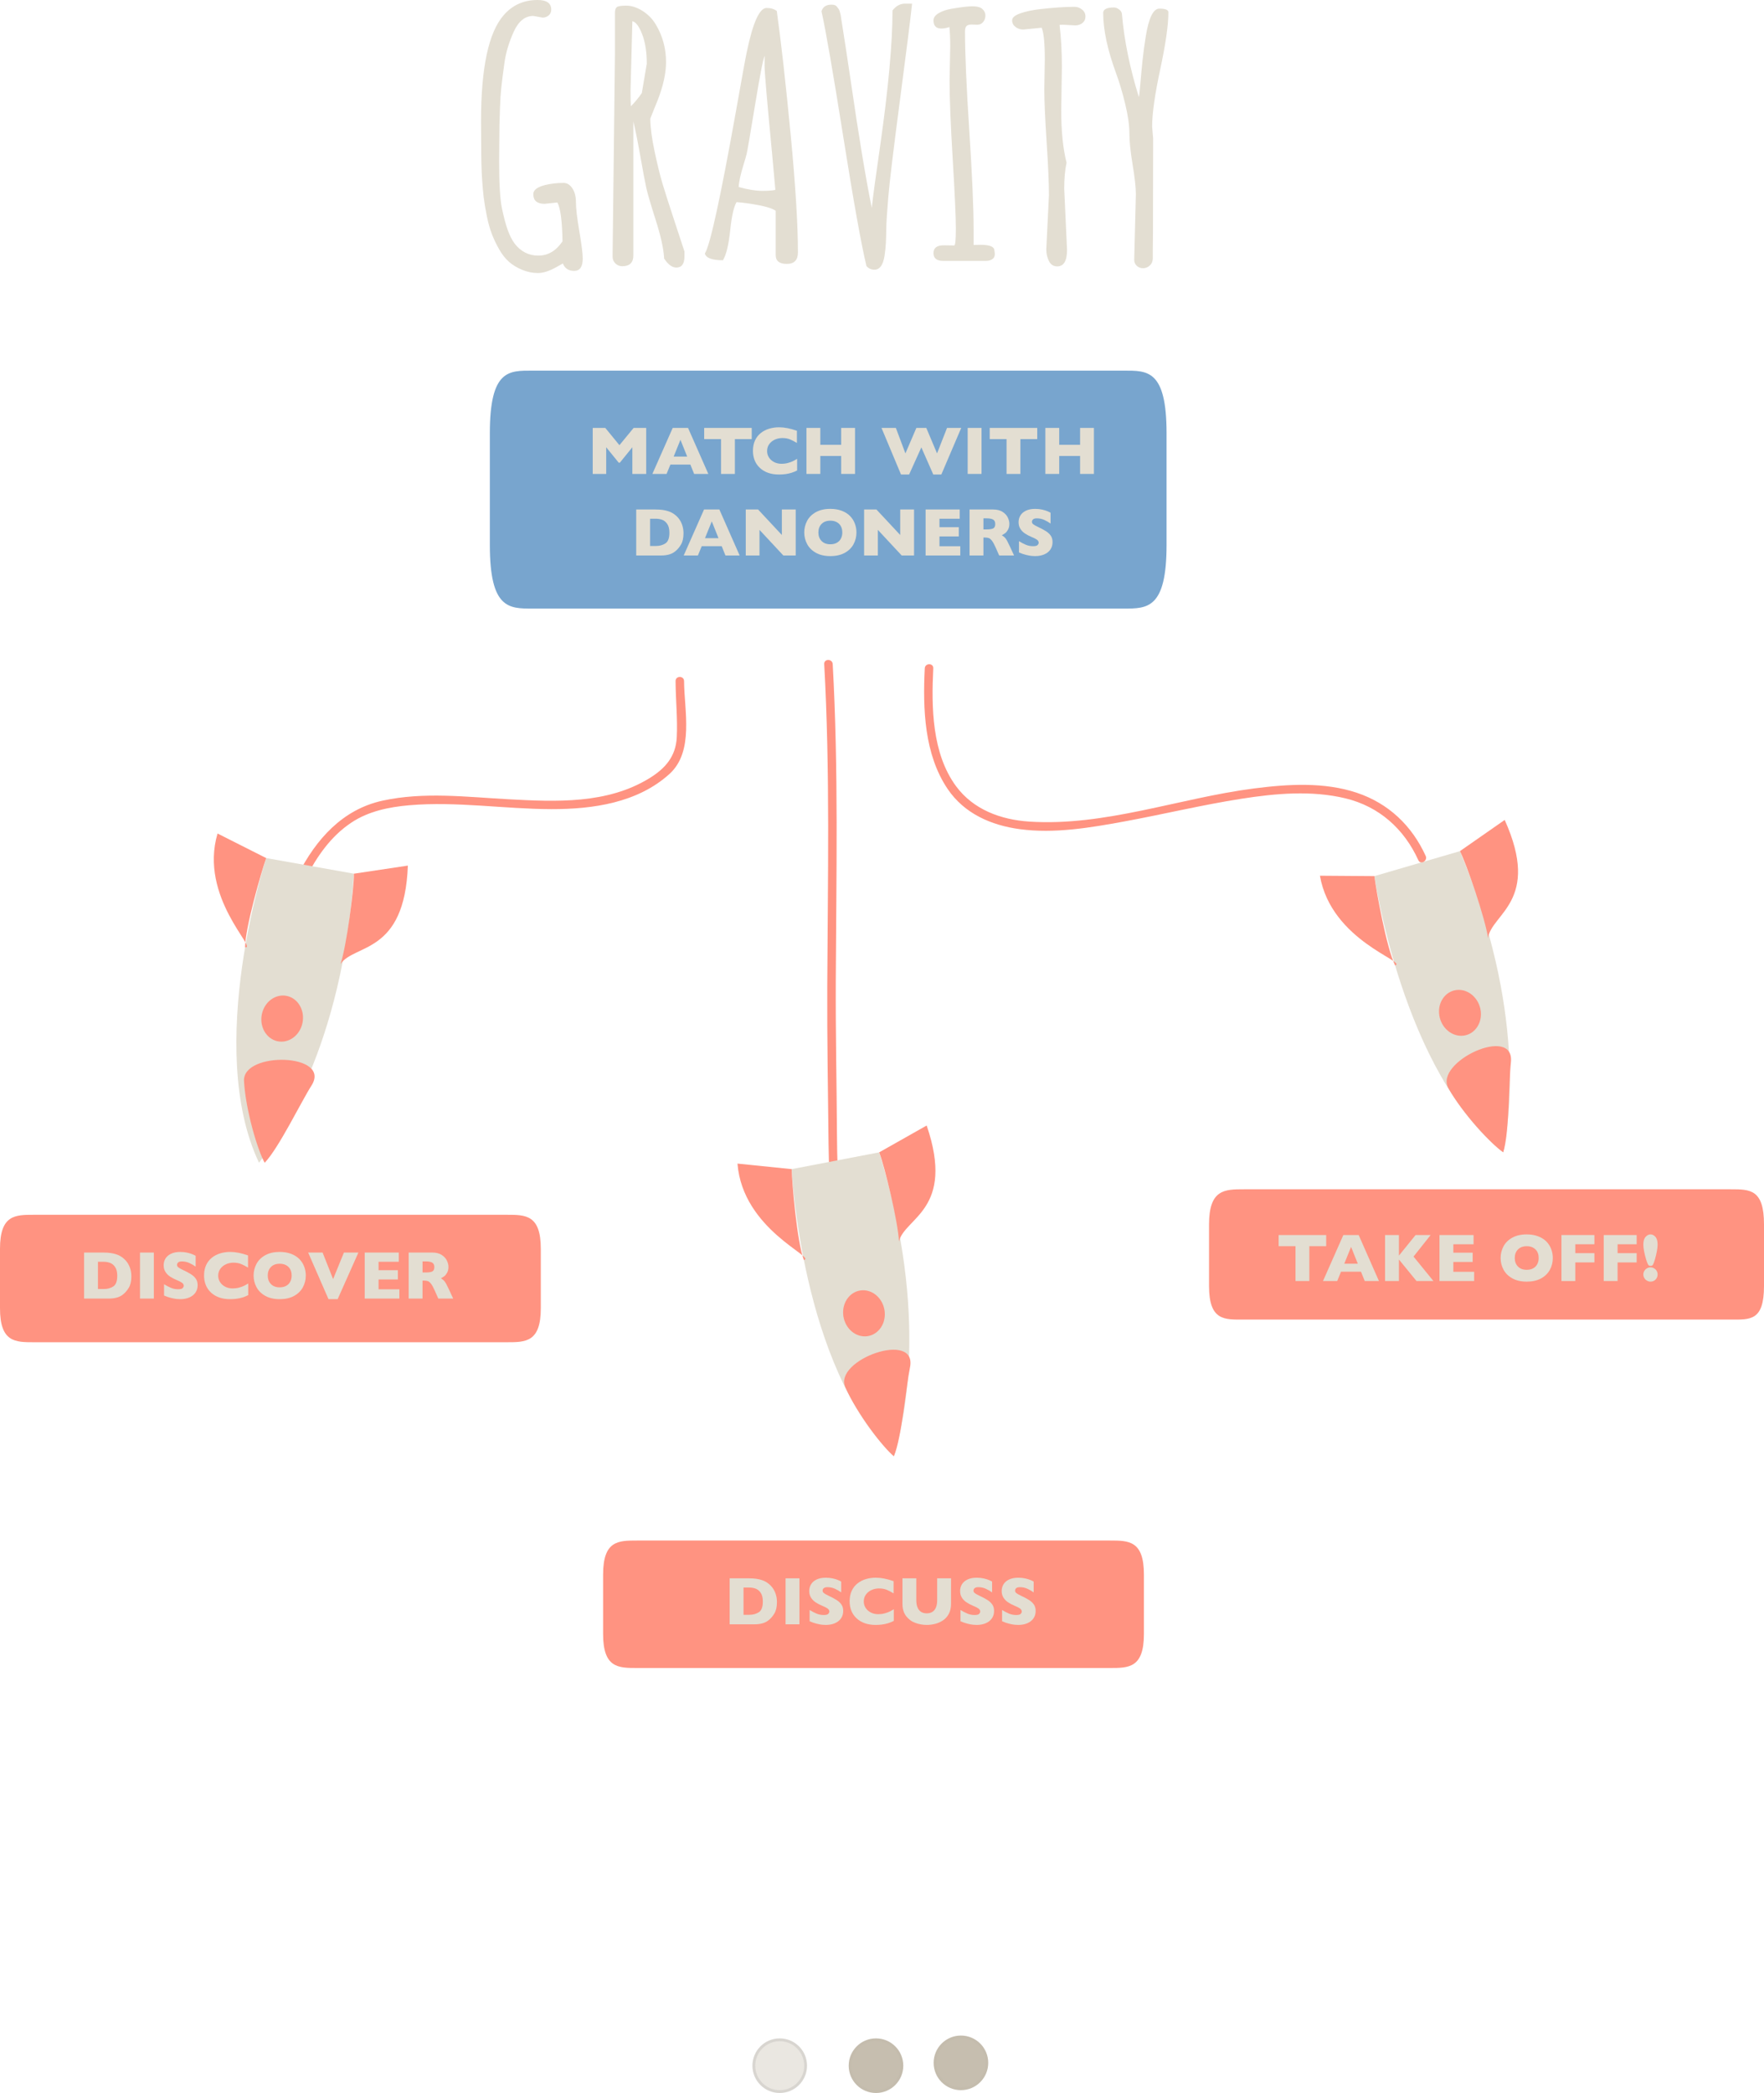 <?xml version="1.0" encoding="utf-8"?>
<!-- Generator: Adobe Illustrator 16.0.0, SVG Export Plug-In . SVG Version: 6.00 Build 0)  -->
<!DOCTYPE svg PUBLIC "-//W3C//DTD SVG 1.1//EN" "http://www.w3.org/Graphics/SVG/1.1/DTD/svg11.dtd">
<svg version="1.1" id="Layer_1" xmlns="http://www.w3.org/2000/svg" xmlns:xlink="http://www.w3.org/1999/xlink" x="0px" y="0px"
	 width="623px" height="738.877px" viewBox="0 0 623 738.877" enable-background="new 0 0 623 738.877" xml:space="preserve">
<circle fill="#EAE7E1" stroke="#D8D5D0" stroke-miterlimit="10" cx="275.378" cy="729.237" r="9.141"/>
<circle fill="#C6BEAF" stroke="#C4BCAD" stroke-miterlimit="10" cx="339.378" cy="728.237" r="9.141"/>
<g>
	<g>
		<path fill="#FF9381" d="M238.594,240.436c0.033,6.611,0.75,13.252,0.422,19.858c-0.336,6.747-4.074,11.01-9.656,14.434
			c-14.926,9.154-32.906,8.346-49.762,7.43c-14.732-0.801-29.928-2.694-44.509,0.497c-14.128,3.091-23.425,13.599-29.784,26.021
			c-0.879,1.718,1.709,3.236,2.591,1.515c3.969-7.753,8.884-14.943,16.24-19.825c6.049-4.014,13.332-5.486,20.449-6.097
			c16.676-1.431,33.47,1.339,50.157,1.373c14.628,0.029,30.354-2.195,41.65-12.372c8.819-7.944,5.254-22.479,5.202-32.833
			C241.584,238.502,238.584,238.501,238.594,240.436L238.594,240.436z"/>
	</g>
</g>
<g>
	<g>
		<path fill="#FF9381" d="M291.091,234.437c2.106,37.898,1.252,75.865,1.076,113.798c-0.085,18.478,0.274,36.945,0.455,55.421
			c0.147,15.012,1.333,30.758,9.173,43.943c0.987,1.662,3.582,0.154,2.591-1.514c-8.13-13.678-8.694-30.041-8.788-45.537
			c-0.107-18.102-0.505-36.193-0.421-54.301c0.173-37.273,0.984-74.573-1.085-111.812
			C293.984,232.513,290.982,232.503,291.091,234.437L291.091,234.437z"/>
	</g>
</g>
<path fill="none" stroke="#E3DED2" stroke-width="3" stroke-linecap="round" stroke-linejoin="round" stroke-miterlimit="10" d="
	M302.84,450.883"/>
<path fill="none" stroke="#E3DED2" stroke-width="3" stroke-linecap="round" stroke-linejoin="round" stroke-miterlimit="10" d="
	M466.5,686.844"/>
<path fill="#E3DED2" d="M279.602,412.733c0,0,3.392,70.141,36.092,101.357c3.263-10.979,12.818-49.068-5.193-107.285"/>
<path fill="#FF9381" d="M279.602,412.733c0.138,5.123,1.879,25.76,4.301,32.059c4.562-0.887-21.605-10.594-23.443-34.014"/>
<path fill="#FF9381" d="M310.5,406.807c1.898,4.754,6.715,24.721,6.99,31.465c1.982-8.441,19.957-11.174,9.789-40.943"/>
<path fill="#FF9381" d="M315.693,514.092c-3.926-3.225-13.021-15.098-17.143-24.35c-4.322-9.697,25.594-20.326,22.829-6.98
	C320.032,489.288,318.494,507.481,315.693,514.092z"/>
<path fill="#FF9381" d="M299.57,458.053c2.671-3.271,7.32-3.428,10.395-0.344c3.072,3.084,3.396,8.234,0.727,11.502
	c-2.67,3.273-7.325,3.426-10.395,0.344C297.225,466.471,296.9,461.321,299.57,458.053z"/>
<path fill="#78A5CE" d="M412,192.391c0,22.527-6.801,22.453-15.09,22.453H188.011c-8.29,0-15.011,0.074-15.011-22.453v-39.423
	c0-22.527,6.721-22.124,15.011-22.124H396.91c8.289,0,15.09-0.403,15.09,22.124V192.391z"/>
<g>
	<path fill="#E3DED2" d="M228.227,167.306h-4.898v-9.41l-4.418,5.449h-0.387l-4.431-5.449v9.41h-4.758v-16.242h4.44l4.992,6.094
		l5.017-6.094h4.44v16.242H228.227z"/>
	<path fill="#E3DED2" d="M250.163,167.306h-5.017l-1.323-3.293h-7.056l-1.348,3.293h-5.016l7.184-16.242h5.414L250.163,167.306z
		 M242.698,161.189l-2.38-5.93l-2.401,5.93H242.698z"/>
	<path fill="#E3DED2" d="M265.491,155.013h-5.953v12.293h-4.888v-12.293h-5.952v-3.949h16.793V155.013z"/>
	<path fill="#E3DED2" d="M281.521,166.087c-0.672,0.352-1.358,0.633-2.062,0.844c-0.703,0.211-1.412,0.361-2.127,0.451
		c-0.715,0.09-1.455,0.135-2.222,0.135c-1.414,0-2.682-0.195-3.803-0.586s-2.094-0.967-2.918-1.729
		c-0.824-0.762-1.44-1.652-1.852-2.672c-0.411-1.021-0.615-2.139-0.615-3.357c0-1.398,0.242-2.623,0.727-3.674
		c0.485-1.051,1.162-1.924,2.033-2.619c0.871-0.695,1.863-1.209,2.978-1.541s2.286-0.498,3.521-0.498c1.844,0,3.934,0.41,6.271,1.23
		v4.312c-0.806-0.5-1.601-0.916-2.386-1.248s-1.709-0.498-2.771-0.498c-0.944,0-1.828,0.188-2.647,0.562
		c-0.82,0.374-1.48,0.91-1.98,1.604c-0.5,0.695-0.75,1.508-0.75,2.438c0,0.82,0.219,1.572,0.656,2.256
		c0.437,0.684,1.045,1.227,1.822,1.629c0.776,0.402,1.653,0.604,2.631,0.604c0.789,0,1.535-0.096,2.238-0.287
		c0.702-0.191,1.295-0.404,1.774-0.639c0.479-0.235,0.976-0.512,1.481-0.832V166.087L281.521,166.087z"/>
	<path fill="#E3DED2" d="M301.973,167.306h-4.888v-6.34h-7.371v6.34h-4.897v-16.242h4.897v5.965h7.371v-5.965h4.888V167.306z"/>
	<path fill="#E3DED2" d="M339.482,151.064l-7.03,16.453h-2.836l-4.22-9.574l-4.323,9.574h-2.859l-6.891-16.453h5.073l3.375,9
		l3.867-9h3.504l3.797,9l3.527-9H339.482z"/>
	<path fill="#E3DED2" d="M346.654,167.306h-4.897v-16.242h4.897V167.306z"/>
	<path fill="#E3DED2" d="M366.331,155.013h-5.953v12.293h-4.887v-12.293h-5.953v-3.949h16.793V155.013z"/>
	<path fill="#E3DED2" d="M386.348,167.306h-4.888v-6.34h-7.371v6.34h-4.897v-16.242h4.897v5.965h7.371v-5.965h4.888V167.306z"/>
	<path fill="#E3DED2" d="M241.396,188.278c0,1.664-0.303,3-0.907,4.008c-0.605,1.008-1.318,1.824-2.14,2.449
		c-1.164,0.914-2.793,1.371-4.887,1.371h-8.766v-16.242h6.75c1.016,0,1.885,0.053,2.607,0.158c0.721,0.105,1.372,0.254,1.95,0.445
		c0.578,0.191,1.07,0.406,1.478,0.645c0.406,0.239,0.77,0.494,1.09,0.768c0.555,0.453,1.041,0.988,1.459,1.605
		c0.418,0.617,0.75,1.332,0.996,2.145S241.396,187.325,241.396,188.278z M236.417,188.067c0-1.32-0.252-2.35-0.756-3.088
		s-1.109-1.232-1.815-1.482c-0.707-0.25-1.429-0.375-2.162-0.375h-2.086v9.621h2.086c1.28,0,2.391-0.305,3.328-0.914
		C235.948,191.22,236.417,189.966,236.417,188.067z"/>
	<path fill="#E3DED2" d="M261.227,196.106h-5.017l-1.323-3.293h-7.056l-1.349,3.293h-5.016l7.184-16.242h5.414L261.227,196.106z
		 M253.761,189.989l-2.379-5.93l-2.401,5.93H253.761z"/>
	<path fill="#E3DED2" d="M281.02,196.106h-4.359l-8.426-9.047v9.047h-4.853v-16.242h4.349l8.401,9v-9h4.888V196.106z"/>
	<path fill="#E3DED2" d="M302.477,187.974c0,1.516-0.351,2.91-1.05,4.184c-0.698,1.274-1.739,2.285-3.122,3.035
		c-1.384,0.75-3.066,1.125-5.052,1.125c-2.008,0-3.707-0.391-5.098-1.172c-1.392-0.781-2.425-1.809-3.101-3.082
		s-1.014-2.637-1.014-4.09c0-1.461,0.336-2.826,1.008-4.096s1.705-2.293,3.1-3.07c1.396-0.777,3.097-1.166,5.104-1.166
		c1.5,0,2.838,0.223,4.015,0.668c1.176,0.445,2.143,1.049,2.899,1.811c0.757,0.762,1.332,1.648,1.724,2.66
		C302.281,185.793,302.477,186.856,302.477,187.974z M297.482,187.974c0-0.609-0.09-1.166-0.27-1.67
		c-0.18-0.504-0.451-0.941-0.814-1.312c-0.362-0.371-0.807-0.66-1.33-0.867c-0.522-0.207-1.129-0.311-1.815-0.311
		c-1.312,0-2.344,0.383-3.094,1.148s-1.125,1.77-1.125,3.012c0,1.242,0.377,2.248,1.131,3.018s1.783,1.154,3.088,1.154
		c0.897,0,1.664-0.178,2.297-0.533c0.634-0.355,1.113-0.848,1.441-1.477C297.318,189.507,297.482,188.786,297.482,187.974z"/>
	<path fill="#E3DED2" d="M322.818,196.106h-4.358l-8.426-9.047v9.047h-4.853v-16.242h4.348l8.402,9v-9h4.887V196.106z"/>
	<path fill="#E3DED2" d="M339.145,196.106h-12.246v-16.242h12.047v3.258h-7.148v2.977h6.82v3.27h-6.82v3.469h7.348V196.106
		L339.145,196.106z"/>
	<path fill="#E3DED2" d="M358.15,196.106h-5.262l-1.277-2.883c-0.469-1.055-0.891-1.826-1.266-2.314
		c-0.375-0.488-0.74-0.801-1.096-0.938c-0.355-0.137-0.814-0.205-1.377-0.205h-0.551v6.34h-4.898v-16.242h8.332
		c1.344,0,2.445,0.273,3.305,0.82c0.86,0.547,1.479,1.211,1.857,1.992c0.378,0.781,0.568,1.523,0.568,2.227
		c0,0.82-0.158,1.514-0.476,2.08s-0.649,0.979-1.002,1.236c-0.353,0.257-0.746,0.504-1.184,0.738
		c0.522,0.305,0.954,0.666,1.295,1.084c0.34,0.418,0.803,1.264,1.389,2.537L358.15,196.106z M351.495,184.997
		c0-0.75-0.246-1.273-0.738-1.57c-0.491-0.297-1.293-0.445-2.401-0.445h-1.031v3.914h1.055c1.195,0,2.014-0.131,2.455-0.393
		C351.275,186.241,351.495,185.739,351.495,184.997z"/>
	<path fill="#E3DED2" d="M371.732,191.384c0,1.016-0.26,1.895-0.778,2.637s-1.244,1.311-2.175,1.705
		c-0.93,0.394-1.995,0.592-3.198,0.592c-0.336,0-0.748-0.021-1.235-0.064c-0.488-0.043-1.138-0.162-1.945-0.357
		c-0.809-0.195-1.65-0.484-2.525-0.867v-3.984c0.82,0.508,1.627,0.93,2.42,1.266s1.643,0.504,2.549,0.504
		c0.836,0,1.377-0.139,1.623-0.416s0.369-0.537,0.369-0.779c0-0.438-0.211-0.807-0.633-1.107c-0.422-0.3-1.035-0.611-1.84-0.932
		c-0.891-0.375-1.672-0.783-2.344-1.225s-1.222-0.994-1.646-1.658c-0.425-0.664-0.639-1.449-0.639-2.355
		c0-0.875,0.215-1.666,0.645-2.373c0.43-0.707,1.086-1.271,1.969-1.693c0.883-0.422,1.961-0.633,3.234-0.633
		c0.906,0,1.744,0.088,2.514,0.264c0.771,0.176,1.404,0.373,1.904,0.592c0.5,0.219,0.844,0.391,1.031,0.516v3.809
		c-0.664-0.477-1.404-0.902-2.221-1.277c-0.817-0.375-1.689-0.562-2.619-0.562c-0.609,0-1.051,0.117-1.324,0.352
		c-0.273,0.235-0.41,0.523-0.41,0.867c0,0.32,0.137,0.598,0.41,0.832s0.762,0.52,1.465,0.855c1.25,0.586,2.25,1.113,3,1.582
		c0.75,0.469,1.338,1.01,1.764,1.623C371.521,189.711,371.732,190.47,371.732,191.384z"/>
</g>
<path fill="#FF9381" d="M191,461.844c0,12-5.373,12-12,12H12c-6.627,0-12,0-12-12v-21c0-12,5.373-12,12-12h167c6.627,0,12,0,12,12
	V461.844z"/>
<g>
	<path fill="#E3DED2" d="M46.395,450.596c0,1.664-0.303,3-0.908,4.008s-1.318,1.824-2.139,2.449
		c-1.164,0.914-2.793,1.371-4.887,1.371h-8.766v-16.242h6.75c1.016,0,1.885,0.053,2.607,0.158c0.722,0.105,1.373,0.254,1.951,0.445
		c0.578,0.189,1.07,0.406,1.477,0.645c0.407,0.238,0.77,0.494,1.09,0.768c0.555,0.453,1.041,0.988,1.459,1.605
		s0.75,1.332,0.996,2.145S46.395,449.643,46.395,450.596z M41.415,450.385c0-1.32-0.252-2.35-0.756-3.088
		c-0.504-0.738-1.109-1.232-1.816-1.482c-0.707-0.25-1.428-0.375-2.162-0.375h-2.086v9.621h2.086c1.281,0,2.391-0.305,3.328-0.914
		S41.415,452.284,41.415,450.385z"/>
	<path fill="#E3DED2" d="M54.34,458.424h-4.898v-16.242h4.898V458.424z"/>
	<path fill="#E3DED2" d="M69.797,453.702c0,1.016-0.26,1.895-0.779,2.637s-1.244,1.311-2.174,1.705
		c-0.93,0.393-1.996,0.592-3.199,0.592c-0.336,0-0.748-0.021-1.236-0.064c-0.488-0.043-1.137-0.162-1.945-0.357
		s-1.65-0.482-2.525-0.867v-3.982c0.82,0.508,1.627,0.93,2.42,1.266s1.643,0.504,2.549,0.504c0.836,0,1.377-0.139,1.623-0.416
		c0.246-0.277,0.369-0.537,0.369-0.779c0-0.438-0.211-0.807-0.633-1.107c-0.422-0.299-1.035-0.611-1.84-0.932
		c-0.891-0.375-1.672-0.783-2.344-1.225s-1.221-0.994-1.646-1.658s-0.639-1.449-0.639-2.355c0-0.875,0.215-1.666,0.645-2.373
		c0.43-0.707,1.086-1.271,1.969-1.693c0.883-0.422,1.961-0.633,3.234-0.633c0.906,0,1.744,0.088,2.514,0.264
		c0.77,0.178,1.404,0.373,1.904,0.594c0.5,0.219,0.844,0.391,1.031,0.516v3.809c-0.664-0.477-1.404-0.902-2.221-1.277
		s-1.689-0.562-2.619-0.562c-0.609,0-1.051,0.117-1.324,0.354c-0.273,0.234-0.41,0.521-0.41,0.867c0,0.318,0.137,0.598,0.41,0.832
		c0.273,0.232,0.762,0.52,1.465,0.854c1.25,0.586,2.25,1.113,3,1.582s1.338,1.01,1.764,1.623
		C69.586,452.028,69.797,452.788,69.797,453.702z"/>
	<path fill="#E3DED2" d="M87.668,457.206c-0.672,0.352-1.359,0.633-2.062,0.844s-1.412,0.361-2.127,0.451s-1.455,0.135-2.221,0.135
		c-1.414,0-2.682-0.195-3.803-0.586s-2.094-0.967-2.918-1.729c-0.824-0.764-1.441-1.652-1.852-2.672
		c-0.411-1.021-0.615-2.141-0.615-3.357c0-1.398,0.242-2.623,0.727-3.674c0.485-1.051,1.162-1.924,2.033-2.619
		s1.863-1.209,2.977-1.541c1.114-0.332,2.287-0.498,3.521-0.498c1.844,0,3.934,0.41,6.27,1.23v4.311
		c-0.805-0.5-1.6-0.916-2.385-1.248c-0.785-0.332-1.709-0.498-2.771-0.498c-0.945,0-1.828,0.189-2.648,0.562
		c-0.82,0.375-1.48,0.91-1.98,1.605s-0.75,1.508-0.75,2.438c0,0.82,0.219,1.572,0.656,2.256s1.045,1.227,1.822,1.629
		s1.654,0.604,2.631,0.604c0.789,0,1.535-0.096,2.238-0.285c0.703-0.191,1.295-0.404,1.775-0.641
		c0.48-0.234,0.975-0.512,1.482-0.832V457.206z"/>
	<path fill="#E3DED2" d="M108,450.292c0,1.516-0.35,2.91-1.049,4.184c-0.699,1.273-1.74,2.285-3.123,3.035
		c-1.383,0.75-3.066,1.125-5.051,1.125c-2.008,0-3.707-0.391-5.098-1.172c-1.391-0.781-2.424-1.809-3.1-3.082
		c-0.676-1.273-1.014-2.637-1.014-4.09c0-1.461,0.336-2.826,1.008-4.096c0.672-1.271,1.705-2.293,3.1-3.07s3.096-1.166,5.104-1.166
		c1.5,0,2.838,0.223,4.014,0.668s2.143,1.049,2.9,1.811c0.757,0.762,1.332,1.648,1.723,2.66S108,449.174,108,450.292z
		 M103.008,450.292c0-0.609-0.09-1.166-0.27-1.67c-0.18-0.504-0.451-0.941-0.814-1.312c-0.363-0.371-0.807-0.66-1.33-0.867
		c-0.523-0.207-1.129-0.311-1.816-0.311c-1.312,0-2.344,0.383-3.094,1.148c-0.75,0.764-1.125,1.77-1.125,3.012
		s0.377,2.248,1.131,3.018s1.783,1.154,3.088,1.154c0.898,0,1.664-0.178,2.297-0.533c0.633-0.355,1.113-0.848,1.441-1.477
		C102.844,451.825,103.008,451.104,103.008,450.292z"/>
	<path fill="#E3DED2" d="M126.575,442.182l-7.324,16.453h-3.234l-7.184-16.453h5.098l3.715,9.375l3.82-9.375H126.575z"/>
	<path fill="#E3DED2" d="M141.047,458.424h-12.246v-16.242h12.047v3.258H133.7v2.977h6.82v3.27h-6.82v3.471h7.348L141.047,458.424
		L141.047,458.424z"/>
	<path fill="#E3DED2" d="M160.055,458.424h-5.262l-1.277-2.883c-0.469-1.055-0.891-1.826-1.266-2.314s-0.74-0.801-1.096-0.938
		c-0.356-0.137-0.814-0.205-1.377-0.205h-0.551v6.34h-4.898v-16.242h8.332c1.344,0,2.445,0.273,3.305,0.82
		c0.86,0.547,1.479,1.211,1.857,1.992c0.378,0.781,0.568,1.521,0.568,2.227c0,0.82-0.158,1.514-0.476,2.08s-0.649,0.979-1.002,1.236
		c-0.353,0.256-0.746,0.504-1.185,0.738c0.523,0.305,0.955,0.666,1.295,1.084s0.804,1.264,1.39,2.537L160.055,458.424z
		 M153.398,447.315c0-0.75-0.246-1.273-0.737-1.57c-0.492-0.297-1.293-0.445-2.402-0.445h-1.03v3.914h1.055
		c1.195,0,2.014-0.131,2.455-0.393C153.18,448.557,153.398,448.057,153.398,447.315z"/>
</g>
<path fill="#FF9381" d="M404,576.844c0,12-5.373,12-12,12H225c-6.627,0-12,0-12-12v-21c0-12,5.373-12,12-12h167c6.627,0,12,0,12,12
	V576.844z"/>
<g>
	<path fill="#E3DED2" d="M274.395,565.596c0,1.664-0.303,3-0.908,4.008c-0.604,1.008-1.317,1.824-2.139,2.449
		c-1.164,0.914-2.793,1.371-4.887,1.371h-8.766v-16.242h6.75c1.016,0,1.885,0.053,2.606,0.158s1.373,0.254,1.951,0.445
		c0.578,0.189,1.07,0.406,1.478,0.645c0.406,0.238,0.77,0.494,1.09,0.768c0.555,0.453,1.041,0.988,1.459,1.605
		s0.75,1.332,0.996,2.145S274.395,564.643,274.395,565.596z M269.415,565.385c0-1.32-0.252-2.35-0.756-3.088
		c-0.505-0.738-1.109-1.232-1.816-1.482s-1.428-0.375-2.161-0.375h-2.086v9.621h2.086c1.28,0,2.391-0.305,3.327-0.914
		S269.415,567.284,269.415,565.385z"/>
	<path fill="#E3DED2" d="M282.34,573.424h-4.898v-16.242h4.898V573.424z"/>
	<path fill="#E3DED2" d="M297.797,568.702c0,1.016-0.26,1.895-0.779,2.637c-0.519,0.742-1.244,1.311-2.174,1.705
		s-1.996,0.592-3.199,0.592c-0.336,0-0.748-0.021-1.235-0.064c-0.488-0.043-1.138-0.162-1.945-0.357s-1.649-0.482-2.524-0.867
		v-3.982c0.819,0.508,1.627,0.93,2.42,1.266s1.643,0.504,2.549,0.504c0.836,0,1.377-0.139,1.623-0.416s0.369-0.537,0.369-0.779
		c0-0.438-0.211-0.807-0.633-1.107c-0.422-0.299-1.035-0.611-1.841-0.932c-0.891-0.375-1.672-0.783-2.344-1.225
		s-1.222-0.994-1.646-1.658c-0.426-0.664-0.64-1.449-0.64-2.355c0-0.875,0.216-1.666,0.646-2.373s1.086-1.271,1.969-1.693
		s1.961-0.633,3.234-0.633c0.905,0,1.744,0.088,2.514,0.264c0.77,0.178,1.404,0.373,1.904,0.594c0.5,0.219,0.844,0.391,1.031,0.516
		v3.809c-0.664-0.477-1.404-0.902-2.222-1.277s-1.688-0.562-2.619-0.562c-0.608,0-1.051,0.117-1.323,0.354
		c-0.273,0.234-0.41,0.521-0.41,0.867c0,0.318,0.137,0.598,0.41,0.832c0.272,0.232,0.762,0.52,1.465,0.854
		c1.25,0.586,2.25,1.113,3,1.582s1.338,1.01,1.764,1.623S297.797,567.788,297.797,568.702z"/>
	<path fill="#E3DED2" d="M315.668,572.206c-0.672,0.352-1.359,0.633-2.062,0.844s-1.412,0.361-2.127,0.451s-1.455,0.135-2.221,0.135
		c-1.414,0-2.682-0.195-3.803-0.586s-2.094-0.967-2.918-1.729c-0.824-0.764-1.441-1.652-1.852-2.672
		c-0.412-1.021-0.615-2.141-0.615-3.357c0-1.398,0.242-2.623,0.727-3.674s1.162-1.924,2.033-2.619s1.863-1.209,2.977-1.541
		c1.114-0.332,2.287-0.498,3.521-0.498c1.844,0,3.934,0.41,6.27,1.23v4.311c-0.805-0.5-1.6-0.916-2.385-1.248
		s-1.709-0.498-2.771-0.498c-0.944,0-1.828,0.189-2.647,0.562c-0.819,0.375-1.479,0.91-1.979,1.605s-0.75,1.508-0.75,2.438
		c0,0.82,0.219,1.572,0.655,2.256s1.046,1.227,1.822,1.629s1.653,0.604,2.631,0.604c0.789,0,1.535-0.096,2.238-0.285
		c0.702-0.191,1.295-0.404,1.774-0.641c0.48-0.234,0.976-0.512,1.482-0.832V572.206L315.668,572.206z"/>
	<path fill="#E3DED2" d="M335.883,566.147c0,1.391-0.26,2.574-0.779,3.557c-0.519,0.98-1.207,1.756-2.062,2.326
		c-0.854,0.568-1.776,0.979-2.767,1.229c-0.988,0.25-1.975,0.375-2.959,0.375c-1.375,0-2.713-0.232-4.014-0.703
		c-1.301-0.469-2.389-1.266-3.264-2.391s-1.312-2.59-1.312-4.395v-8.965h4.887v7.699c0,1.07,0.154,1.955,0.463,2.654
		c0.309,0.697,0.738,1.211,1.289,1.535c0.551,0.322,1.201,0.484,1.951,0.484c0.719,0,1.354-0.16,1.91-0.479
		c0.555-0.32,0.985-0.828,1.295-1.523c0.309-0.695,0.463-1.578,0.463-2.648v-7.723h4.897L335.883,566.147L335.883,566.147z"/>
	<path fill="#E3DED2" d="M351.082,568.702c0,1.016-0.26,1.895-0.779,2.637c-0.519,0.742-1.244,1.311-2.174,1.705
		s-1.996,0.592-3.199,0.592c-0.336,0-0.748-0.021-1.236-0.064c-0.487-0.043-1.137-0.162-1.944-0.357s-1.649-0.482-2.524-0.867
		v-3.982c0.819,0.508,1.627,0.93,2.42,1.266s1.643,0.504,2.549,0.504c0.836,0,1.377-0.139,1.623-0.416s0.369-0.537,0.369-0.779
		c0-0.438-0.211-0.807-0.634-1.107c-0.422-0.299-1.034-0.611-1.84-0.932c-0.892-0.375-1.672-0.783-2.344-1.225
		c-0.673-0.441-1.222-0.994-1.646-1.658c-0.426-0.664-0.64-1.449-0.64-2.355c0-0.875,0.215-1.666,0.646-2.373
		c0.43-0.707,1.086-1.271,1.969-1.693s1.961-0.633,3.234-0.633c0.905,0,1.743,0.088,2.514,0.264c0.77,0.178,1.404,0.373,1.904,0.594
		c0.5,0.219,0.844,0.391,1.03,0.516v3.809c-0.664-0.477-1.403-0.902-2.221-1.277s-1.688-0.562-2.619-0.562
		c-0.608,0-1.051,0.117-1.324,0.354c-0.272,0.234-0.409,0.521-0.409,0.867c0,0.318,0.137,0.598,0.409,0.832
		c0.273,0.232,0.763,0.52,1.466,0.854c1.25,0.586,2.25,1.113,3,1.582s1.338,1.01,1.764,1.623S351.082,567.788,351.082,568.702z"/>
	<path fill="#E3DED2" d="M365.766,568.702c0,1.016-0.26,1.895-0.779,2.637c-0.519,0.742-1.243,1.311-2.174,1.705
		c-0.93,0.395-1.996,0.592-3.199,0.592c-0.336,0-0.747-0.021-1.235-0.064c-0.487-0.043-1.137-0.162-1.944-0.357
		c-0.809-0.195-1.65-0.482-2.525-0.867v-3.982c0.82,0.508,1.627,0.93,2.42,1.266s1.643,0.504,2.549,0.504
		c0.836,0,1.377-0.139,1.623-0.416s0.369-0.537,0.369-0.779c0-0.438-0.211-0.807-0.633-1.107c-0.422-0.299-1.035-0.611-1.84-0.932
		c-0.892-0.375-1.672-0.783-2.345-1.225c-0.672-0.441-1.221-0.994-1.646-1.658c-0.426-0.664-0.639-1.449-0.639-2.355
		c0-0.875,0.215-1.666,0.645-2.373s1.086-1.271,1.969-1.693s1.961-0.633,3.234-0.633c0.906,0,1.744,0.088,2.514,0.264
		c0.77,0.178,1.404,0.373,1.904,0.594c0.5,0.219,0.844,0.391,1.031,0.516v3.809c-0.664-0.477-1.404-0.902-2.222-1.277
		s-1.688-0.562-2.618-0.562c-0.609,0-1.052,0.117-1.324,0.354c-0.273,0.234-0.41,0.521-0.41,0.867c0,0.318,0.137,0.598,0.41,0.832
		c0.272,0.232,0.762,0.52,1.465,0.854c1.25,0.586,2.25,1.113,3,1.582s1.338,1.01,1.764,1.623S365.766,567.788,365.766,568.702z"/>
</g>
<path fill="#FF9381" d="M623,453.975c0,12.41-4.908,11.869-11.729,11.869H439.354c-6.821,0-12.354,0.541-12.354-11.869v-21.717
	c0-12.41,5.531-12.414,12.354-12.414h171.918c6.82,0,11.729,0.004,11.729,12.414V453.975z"/>
<g>
	<g>
		<path fill="#E3DED2" d="M468.377,439.944h-5.953v12.293h-4.887v-12.293h-5.953v-3.949h16.793V439.944z"/>
		<path fill="#E3DED2" d="M487.01,452.237h-5.016l-1.324-3.293h-7.055l-1.349,3.293h-5.016l7.185-16.242h5.413L487.01,452.237z
			 M479.545,446.12l-2.379-5.93l-2.402,5.93H479.545z"/>
		<path fill="#E3DED2" d="M506.252,452.237h-5.977l-6.211-7.605v7.605h-4.898v-16.242h4.898v7.266l5.883-7.266h5.319l-6.047,7.604
			L506.252,452.237z"/>
		<path fill="#E3DED2" d="M520.631,452.237h-12.246v-16.242h12.047v3.258h-7.147v2.977h6.819v3.27h-6.819v3.469h7.348
			L520.631,452.237L520.631,452.237z"/>
		<path fill="#E3DED2" d="M548.416,444.104c0,1.516-0.35,2.91-1.049,4.184s-1.74,2.285-3.123,3.035s-3.066,1.125-5.051,1.125
			c-2.009,0-3.707-0.391-5.099-1.172c-1.391-0.781-2.424-1.809-3.1-3.082s-1.014-2.637-1.014-4.09c0-1.461,0.336-2.826,1.008-4.096
			s1.705-2.293,3.1-3.07c1.396-0.777,3.096-1.166,5.104-1.166c1.5,0,2.838,0.223,4.014,0.668s2.143,1.049,2.9,1.811
			c0.757,0.762,1.332,1.648,1.723,2.66S548.416,442.987,548.416,444.104z M543.424,444.104c0-0.609-0.09-1.166-0.27-1.67
			c-0.181-0.504-0.451-0.941-0.814-1.312s-0.807-0.66-1.33-0.867c-0.522-0.207-1.129-0.311-1.815-0.311
			c-1.312,0-2.345,0.383-3.095,1.148s-1.125,1.77-1.125,3.012s0.377,2.248,1.131,3.018c0.755,0.77,1.783,1.154,3.089,1.154
			c0.897,0,1.664-0.178,2.297-0.533s1.112-0.848,1.44-1.477S543.424,444.917,543.424,444.104z"/>
		<path fill="#E3DED2" d="M563.1,445.663h-6.737v6.574h-4.898v-16.242H563.1v3.258h-6.737v3.141h6.737V445.663z"/>
		<path fill="#E3DED2" d="M578.029,445.663h-6.738v6.574h-4.898v-16.242h11.638v3.258h-6.738v3.141h6.738L578.029,445.663
			L578.029,445.663z"/>
		<path fill="#E3DED2" d="M585.424,439.37c0,0.617-0.084,1.387-0.252,2.309s-0.381,1.832-0.639,2.73
			c-0.258,0.896-0.48,1.531-0.668,1.896c-0.109,0.211-0.228,0.359-0.353,0.445s-0.319,0.129-0.586,0.129
			c-0.258,0-0.446-0.041-0.567-0.123s-0.244-0.23-0.369-0.451c-0.211-0.422-0.443-1.062-0.697-1.928
			c-0.254-0.863-0.469-1.752-0.645-2.666c-0.177-0.914-0.265-1.695-0.265-2.344c0-1.234,0.267-2.143,0.797-2.725
			c0.531-0.582,1.113-0.873,1.746-0.873s1.207,0.289,1.724,0.867C585.166,437.215,585.424,438.127,585.424,439.37z M585.424,449.928
			c0,0.703-0.24,1.299-0.721,1.787c-0.481,0.488-1.072,0.732-1.775,0.732c-0.43,0-0.844-0.111-1.242-0.334
			c-0.397-0.225-0.715-0.531-0.948-0.928c-0.234-0.395-0.353-0.812-0.353-1.26c0-0.453,0.115-0.873,0.347-1.26
			c0.23-0.387,0.541-0.693,0.932-0.92s0.812-0.34,1.266-0.34c0.438,0,0.854,0.113,1.248,0.34c0.395,0.227,0.701,0.531,0.92,0.914
			C585.316,449.043,585.424,449.467,585.424,449.928z"/>
	</g>
</g>
<g>
	<path fill="#E3DED2" d="M196.848,71.484l-4.513,0.469c-2.657,0-3.983-1.132-3.983-3.398c0-1.953,2.479-3.223,7.44-3.809
		c0.976-0.117,2.06-0.176,3.252-0.176c1.19,0,2.216,0.625,3.076,1.875c0.858,1.25,1.289,2.92,1.289,5.01s0.399,5.499,1.2,10.225
		c0.801,4.727,1.201,7.91,1.201,9.551c0,2.93-0.996,4.395-2.987,4.395c-1.992,0-3.321-0.84-3.984-2.52v-0.117
		c-0.469,0.234-1.309,0.703-2.521,1.406c-2.383,1.328-4.502,1.992-6.356,1.992c-1.856,0-3.69-0.372-5.508-1.113
		c-1.815-0.743-3.379-1.69-4.688-2.842c-1.309-1.152-2.48-2.646-3.516-4.482c-1.036-1.835-1.895-3.652-2.578-5.449
		c-0.684-1.796-1.27-3.906-1.758-6.328c-0.489-2.421-0.85-4.589-1.084-6.504c-0.234-1.914-0.43-4.14-0.586-6.68
		c-0.196-3.125-0.293-6.933-0.293-11.426l-0.059-8.848c0-18.789,2.655-31.23,7.969-37.324C180.948,1.797,184.953,0,189.875,0
		c3.203,0,4.805,1.133,4.805,3.398c0,0.86-0.303,1.543-0.908,2.051c-0.605,0.508-1.317,0.762-2.139,0.762l-3.281-0.586
		c-2.891,0-5.176,1.816-6.854,5.449c-1.72,3.75-2.833,7.452-3.34,11.104c-0.509,3.653-0.88,6.573-1.113,8.76
		c-0.233,2.188-0.392,4.629-0.469,7.324c-0.157,3.79-0.234,7.579-0.234,11.367l-0.059,7.441c0,7.852,0.332,13.35,0.995,16.494
		c0.664,3.145,1.338,5.674,2.021,7.588c0.684,1.915,1.494,3.516,2.432,4.805c2.188,2.852,4.99,4.277,8.408,4.277
		s6.26-1.679,8.525-5.039C198.546,78.008,197.939,73.438,196.848,71.484z"/>
	<path fill="#E3DED2" d="M241.73,90.527c0,2.618-0.959,3.926-2.871,3.926c-1.485,0-2.93-1.075-4.336-3.223v-0.41
		c-0.196-3.203-1.183-7.597-2.959-13.184c-1.778-5.585-2.881-9.354-3.312-11.309c-0.43-1.953-1.124-5.634-2.08-11.045
		c-0.958-5.41-1.787-9.541-2.489-12.393v47.285c0,2.54-1.31,3.809-3.927,3.809c-0.938,0-1.739-0.322-2.401-0.967
		c-0.666-0.645-0.996-1.436-0.996-2.373v-0.938l0.82-70.371V4.57c0-0.938,0.194-1.601,0.586-1.992
		c0.389-0.39,1.522-0.586,3.397-0.586s3.789,0.615,5.741,1.846c1.953,1.23,3.517,2.823,4.688,4.775
		c2.421,4.024,3.634,8.458,3.634,13.301c0,3.907-0.978,8.379-2.931,13.418c-0.233,0.547-0.703,1.699-1.405,3.457
		c-0.703,1.758-1.113,2.793-1.23,3.105c0.039,3.125,0.557,7.022,1.553,11.689c0.996,4.668,1.923,8.438,2.783,11.309
		c0.859,2.871,2.294,7.354,4.307,13.447c2.012,6.094,3.154,9.571,3.428,10.43V90.527L241.73,90.527z M223.332,7.5l-0.645,24.492
		c0,2.461,0.039,4.297,0.117,5.508c1.327-1.289,2.616-2.832,3.866-4.629L228.43,22.5c0-4.14-0.548-7.617-1.642-10.43
		C225.693,9.258,224.542,7.734,223.332,7.5z"/>
	<path fill="#E3DED2" d="M274.309,3.633c1.562,11.211,3.203,25.801,4.922,43.77c1.718,17.969,2.578,31.875,2.578,41.719
		c0,2.695-1.31,4.043-3.927,4.043c-2.618,0-3.926-1.035-3.926-3.105V74.414c-1.133-0.781-3.155-1.445-6.063-1.992
		c-2.912-0.546-5.5-0.898-7.765-1.055c-0.978,1.641-1.729,4.991-2.256,10.049c-0.526,5.059-1.377,8.545-2.549,10.459
		c-3.867,0-5.997-0.8-6.388-2.402c1.797-2.617,5.449-19.296,10.957-50.039c2.148-12.148,3.438-19.199,3.867-21.152
		c2.148-10.312,4.473-15.469,6.973-15.469c1.484,0,2.676,0.352,3.574,1.055V3.633H274.309z M273.839,67.031
		c-0.116-1.445-0.508-5.761-1.172-12.949c-1.758-18.359-2.638-28.623-2.638-30.791s0.02-3.349,0.06-3.545
		c-0.469,0.547-1.592,6.211-3.368,16.992c-1.779,10.781-2.783,16.641-3.019,17.578s-0.606,2.227-1.113,3.867
		c-1.055,3.398-1.622,6.016-1.698,7.852c3.319,0.899,6.073,1.348,8.262,1.348C271.339,67.383,272.902,67.266,273.839,67.031z"/>
	<path fill="#E3DED2" d="M319.602,1.289h2.52c-0.547,5.196-1.973,16.543-4.277,34.043s-3.682,28.945-4.131,34.336
		s-0.684,9.063-0.703,11.016c-0.02,1.954-0.068,3.662-0.146,5.127s-0.233,2.959-0.469,4.482c-0.508,3.281-1.699,4.922-3.574,4.922
		c-1.133,0-2.07-0.43-2.812-1.289c-1.836-7.617-4.569-22.861-8.202-45.732c-3.634-22.871-6.193-37.607-7.677-44.209
		c0.47-1.562,1.642-2.344,3.517-2.344c0.897,0,1.513,0.205,1.846,0.615c0.332,0.41,0.576,0.732,0.732,0.967
		c0.155,0.234,0.293,0.577,0.409,1.025c0.117,0.45,0.205,0.801,0.265,1.055c0.059,0.254,0.117,0.635,0.176,1.143
		c0.059,0.508,0.283,1.944,0.674,4.307c0.391,2.364,1.27,8.135,2.637,17.314c2.891,19.922,5.391,35.02,7.5,45.293
		c0.508-4.531,1.484-11.738,2.93-21.621c2.931-20.508,4.396-36.523,4.396-48.047C316.456,2.09,317.921,1.289,319.602,1.289z"/>
	<path fill="#E3DED2" d="M343.859,86.484l2.461-0.059c3.24,0,4.863,0.665,4.863,1.992c0.312,1.329,0.164,2.276-0.439,2.842
		c-0.605,0.567-1.456,0.85-2.549,0.85h-15.059c-2.307,0-3.457-0.917-3.457-2.754c0-1.835,1.209-2.754,3.633-2.754l3.69,0.059
		c0.39,0,0.586-1.992,0.586-5.977s-0.372-12.138-1.112-24.463c-0.744-12.324-1.113-21.572-1.113-27.744l0.234-12.246
		c0-2.578-0.1-4.805-0.293-6.68c-1.056,0.352-1.992,0.527-2.812,0.527c-1.875,0-2.812-0.957-2.812-2.871
		c0-0.976,0.604-1.826,1.816-2.549c1.21-0.722,2.714-1.24,4.512-1.553c3.358-0.586,5.85-0.879,7.471-0.879s2.783,0.322,3.486,0.967
		s1.055,1.406,1.055,2.285s-0.264,1.641-0.791,2.285c-0.526,0.644-1.201,0.967-2.021,0.967L343.1,8.67
		c-0.783,0-1.358,0.167-1.729,0.498c-0.372,0.333-0.558,0.987-0.558,1.963c0,7.813,0.508,19.512,1.523,35.098
		s1.523,27.286,1.523,35.098V86.484z"/>
	<path fill="#E3DED2" d="M375.031,23.555l-0.234,15.469c0,7.305,0.624,13.438,1.875,18.398v0.059c-0.548,2.54-0.82,5.586-0.82,9.141
		l0.996,21.562c0,3.907-1.152,5.859-3.457,5.859c-1.328,0-2.306-0.625-2.93-1.875c-0.626-1.25-0.938-2.637-0.938-4.16l0.938-19.16
		c0-4.14-0.273-10.371-0.82-18.691c-0.548-8.32-0.82-14.55-0.82-18.691l0.177-10.488c0-5.742-0.372-9.472-1.113-11.191l-6.504,0.645
		c-1.017,0-1.925-0.302-2.726-0.908c-0.801-0.605-1.2-1.386-1.2-2.344c0-0.957,0.956-1.777,2.871-2.461
		c1.913-0.683,4.257-1.181,7.03-1.494c4.806-0.546,8.849-0.82,12.129-0.82c0.977,0,1.865,0.322,2.666,0.967s1.201,1.456,1.201,2.432
		c0,0.977-0.352,1.749-1.055,2.314c-0.703,0.567-1.562,0.85-2.578,0.85l-4.277-0.234c-0.547,0-0.957,0.02-1.229,0.059
		C374.757,13.399,375.031,18.321,375.031,23.555z"/>
	<path fill="#E3DED2" d="M407.199,82.5l-0.06,5.977v2.695c0,1.055-0.352,1.904-1.055,2.549s-1.494,0.967-2.373,0.967
		s-1.622-0.284-2.228-0.85c-0.605-0.567-0.907-1.26-0.907-2.08l0.586-23.203c0-2.344-0.381-5.81-1.144-10.4
		c-0.762-4.589-1.143-8.281-1.143-11.074c0-2.792-0.479-6.191-1.436-10.195c-0.959-4.003-2.021-7.607-3.193-10.811
		c-3.087-8.359-4.629-15.527-4.629-21.504c0-1.289,1.27-1.934,3.809-1.934c0.586,0,1.19,0.234,1.816,0.703
		c0.624,0.469,0.956,0.996,0.996,1.582c0.779,9.219,2.771,19.004,5.977,29.355c0.155-0.703,0.342-2.373,0.557-5.01
		c0.215-2.637,0.47-5.341,0.763-8.115c0.293-2.773,0.674-5.585,1.143-8.438c1.056-6.445,2.646-9.668,4.775-9.668
		c2.128,0,3.193,0.43,3.193,1.289c0,4.493-0.958,11.191-2.871,20.098c-1.915,8.906-2.871,15.665-2.871,20.273l0.352,4.16v1.816
		L407.199,82.5z"/>
</g>
<path fill="none" stroke="#E3DED2" stroke-width="3" stroke-linecap="round" stroke-linejoin="round" stroke-miterlimit="10" d="
	M512.142,345.079"/>
<path fill="#E3DED2" d="M485.405,309.292c0.001-0.001,9.997,69.505,45.498,97.5c2.211-11.238,8.13-50.061-15.296-106.315"/>
<path fill="#FF9381" d="M485.405,309.292c0.62,5.086,4.304,25.467,7.308,31.508c4.459-1.312-22.508-8.507-26.55-31.648"/>
<path fill="#FF9381" d="M515.607,300.476c2.339,4.554,9.019,23.976,9.928,30.664c1.178-8.592,18.812-13.007,5.882-41.684"/>
<path fill="#FF9381" d="M530.903,406.792c-4.212-2.84-14.388-13.801-19.362-22.623c-5.219-9.246,23.56-22.651,22.067-9.104
	C532.883,381.688,533.068,399.948,530.903,406.792z"/>
<path fill="#FF9381" d="M509.564,352.523c2.35-3.51,6.965-4.103,10.313-1.322c3.35,2.78,4.157,7.877,1.81,11.383
	c-2.35,3.511-6.97,4.102-10.314,1.322C508.021,361.126,507.214,356.029,509.564,352.523z"/>
<path fill="none" stroke="#E3DED2" stroke-width="3" stroke-linecap="round" stroke-linejoin="round" stroke-miterlimit="10" d="
	M102.075,346.857"/>
<path fill="#E3DED2" d="M94.011,302.919c0.001,0-21.909,66.716-2.53,107.564c6.972-9.09,29.515-41.244,33.506-102.052"/>
<path fill="#FF9381" d="M94.011,302.919c-1.703,4.834-7.454,24.73-7.445,31.478c4.579,0.803-16.389-17.617-9.734-40.146"/>
<path fill="#FF9381" d="M124.987,308.432c0.073,5.119-2.567,25.486-4.722,31.885c4.87-7.177,22.633-3.301,23.781-34.737"/>
<path fill="#FF9381" d="M93.48,410.483c-2.513-4.416-6.762-18.756-7.303-28.869c-0.569-10.602,31.168-9.832,23.816,1.643
	C106.4,388.87,98.459,405.311,93.48,410.483z"/>
<path fill="#FF9381" d="M96.459,352.384c3.663-2.101,8.062-0.583,9.83,3.396c1.766,3.979,0.227,8.903-3.434,11.002
	c-3.664,2.104-8.065,0.58-9.83-3.396C91.258,359.406,92.796,354.48,96.459,352.384z"/>
<g>
	<g>
		<path fill="#FF9381" d="M326.605,235.937c-0.707,14.258-0.201,30.375,8.102,42.624c5.867,8.655,15.357,12.798,25.436,14.151
			c12.244,1.644,24.935-0.507,36.969-2.721c13.803-2.539,27.456-5.844,41.328-8.01c12.06-1.882,24.775-3.036,36.768-0.134
			c11.9,2.88,20.688,10.781,25.718,21.83c0.801,1.758,3.386,0.232,2.59-1.515c-4.86-10.675-13.103-18.53-24.264-22.276
			c-11.579-3.886-24.434-3.073-36.349-1.546c-26.276,3.368-52.688,13.467-79.424,11.701c-9.975-0.659-19.697-4.202-25.806-12.464
			c-8.557-11.578-8.747-27.922-8.065-41.64C329.702,234.002,326.702,234.011,326.605,235.937L326.605,235.937z"/>
	</g>
</g>
<circle fill="#C6BEAF" stroke="#C4BCAD" stroke-miterlimit="10" cx="309.378" cy="729.237" r="9.141"/>
</svg>

